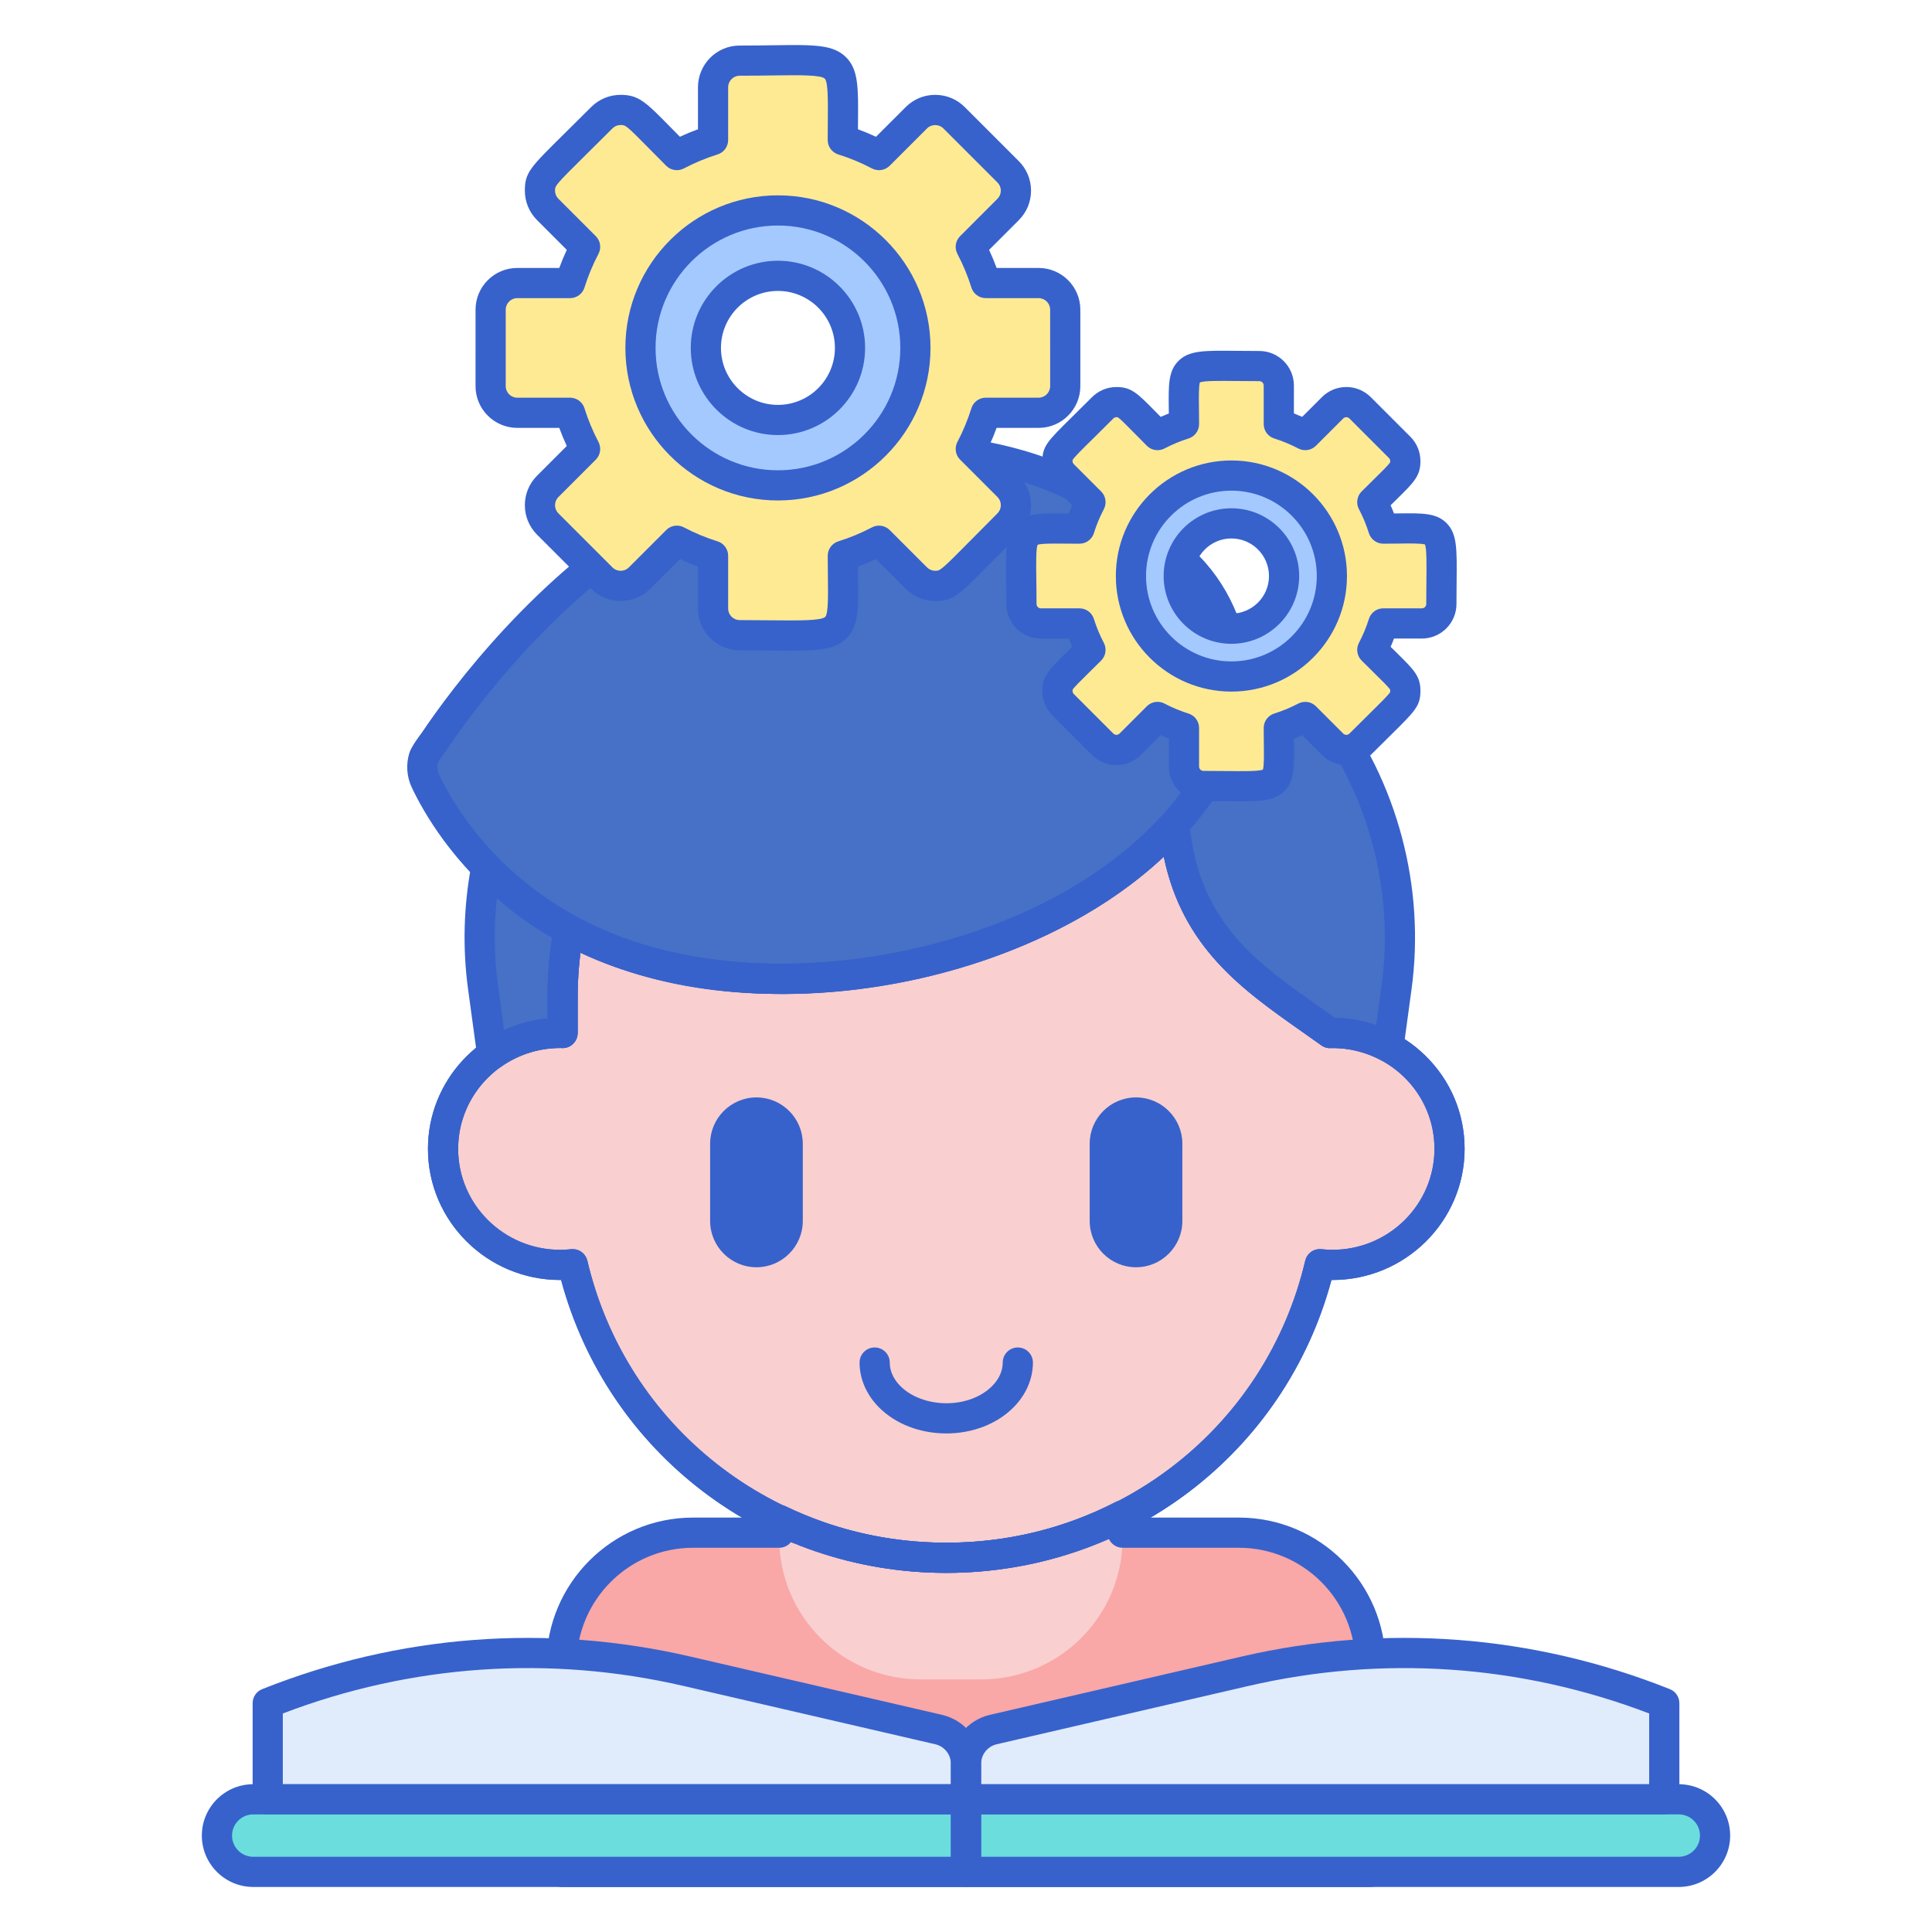 <?xml version="1.0" encoding="utf-8"?>
<!-- Generator: Adobe Illustrator 22.1.0, SVG Export Plug-In . SVG Version: 6.00 Build 0)  -->
<svg version="1.1" id="Layer_1" xmlns="http://www.w3.org/2000/svg" xmlns:xlink="http://www.w3.org/1999/xlink" x="0px" y="0px"
	 viewBox="0 0 256 256" style="enable-background:new 0 0 256 256;" xml:space="preserve">
<style type="text/css">
	.st0{fill:#4671C6;}
	.st1{fill:#F9CFCF;}
	.st2{fill:#F9A7A7;}
	.st3{fill:#A4C9FF;}
	.st4{fill:#3762CC;}
	.st5{fill:#E0EBFC;}
	.st6{fill:#6BDDDD;}
	.st7{fill:#B9BEFC;}
	.st8{fill:#FFEA92;}
	.st9{fill:#EAA97D;}
	.st10{fill:#FFEA94;}
	.st11{fill:#FFE164;}
	.st12{fill:#FFDC85;}
	.st13{fill:#FFFFFF;}
	.st14{fill:#383838;}
</style>
<g>
	<g>
		<path class="st2" d="M181.597,248.031H74.403v-27.513c0-9.627,7.804-17.431,17.431-17.431h72.334
			c9.627,0,17.431,7.804,17.431,17.431V248.031z"/>
	</g>
	<g>
		<path class="st1" d="M125.388,206.417c-7.941,0-15.449-1.814-22.143-5.031v2.423c0,10.34,8.382,18.722,18.722,18.722h8.063
			c10.34,0,18.722-8.382,18.722-18.722v-3.026C141.758,204.379,133.815,206.417,125.388,206.417z"/>
	</g>
	<g>
		<path class="st1" d="M176.237,136.874c-9.078-6.536-18.601-11.802-20.477-26.214l-0.365-1.208
			c-17.684,19.467-56.352,26.665-80.048,13.762c-0.52,2.89-0.806,5.86-0.806,8.898v4.761c-0.108-0.002-0.213-0.016-0.321-0.016
			c-8.568,0-15.513,6.883-15.513,15.373c0,8.49,6.946,15.373,15.513,15.373c0.563,0,1.117-0.033,1.664-0.091
			c5.247,22.292,25.412,38.904,49.505,38.904s44.258-16.612,49.505-38.904c0.547,0.058,1.102,0.091,1.664,0.091
			c8.568,0,15.513-6.883,15.513-15.373C192.071,143.486,184.75,136.648,176.237,136.874z"/>
	</g>
	<g>
		<path class="st4" d="M125.388,208.417c-24.121,0-44.872-15.875-51.041-38.813c-0.043,0.001-0.086,0.001-0.129,0.001
			c-9.657,0-17.513-7.794-17.513-17.374c0-9.019,6.962-16.453,15.834-17.294v-2.824c0-3.047,0.282-6.159,0.838-9.252
			c0.113-0.633,0.524-1.172,1.104-1.45c0.579-0.277,1.256-0.26,1.821,0.047c22.52,12.265,60.238,5.774,77.611-13.35
			c0.485-0.532,1.22-0.768,1.92-0.606c0.703,0.158,1.266,0.683,1.474,1.372l0.365,1.207c0.032,0.104,0.055,0.212,0.069,0.321
			c1.578,12.123,9.05,17.375,16.961,22.936c0.723,0.508,1.447,1.018,2.17,1.533c4.43,0.063,8.754,1.853,11.956,4.971
			c3.379,3.29,5.241,7.69,5.241,12.39c0,9.58-7.856,17.374-17.513,17.374c-0.043,0-0.086,0-0.129-0.001
			C170.26,192.542,149.509,208.417,125.388,208.417z M75.884,165.513c0.918,0,1.731,0.631,1.945,1.542
			c5.178,21.998,24.734,37.362,47.559,37.362s42.381-15.364,47.559-37.362c0.231-0.981,1.15-1.646,2.16-1.53
			c0.499,0.053,0.987,0.08,1.452,0.08c7.451,0,13.513-6,13.513-13.374c0-3.61-1.432-6.993-4.031-9.524
			c-2.6-2.531-6.162-3.908-9.75-3.833c-0.433,0.038-0.867-0.12-1.222-0.376c-0.887-0.639-1.777-1.264-2.665-1.888
			c-7.737-5.438-15.721-11.05-18.196-23.106c-8.848,8.295-21.822,14.393-36.235,16.938c-14.957,2.643-29.736,1.105-41.064-4.197
			c-0.245,1.97-0.368,3.935-0.368,5.869v4.762c0,0.54-0.218,1.057-0.605,1.434c-0.387,0.376-0.904,0.583-1.449,0.565
			c-0.078-0.002-0.154-0.007-0.23-0.012c-0.001,0-0.004,0-0.006,0c-7.486,0-13.543,5.997-13.543,13.369
			c0,7.374,6.062,13.374,13.513,13.374c0.471,0,0.946-0.026,1.452-0.08C75.742,165.517,75.813,165.513,75.884,165.513z"/>
	</g>
	<g>
		<path class="st4" d="M125.399,189.938c-3.497,0-6.752-1.26-8.933-3.456c-1.657-1.671-2.569-3.778-2.569-5.936c0-1.104,0.896-2,2-2
			s2,0.896,2,2c0,1.11,0.487,2.188,1.409,3.118c1.413,1.424,3.69,2.273,6.093,2.273c2.417,0,4.625-0.829,6.059-2.273
			c0.922-0.93,1.409-2.008,1.409-3.118c0-1.104,0.896-2,2-2s2,0.896,2,2c0,2.157-0.913,4.265-2.569,5.935
			C132.118,188.679,128.875,189.938,125.399,189.938z"/>
	</g>
	<g>
		<path class="st4" d="M100.235,167.919c-3.385,0-6.139-2.753-6.139-6.138v-10.23c0-3.385,2.754-6.138,6.139-6.138
			c3.384,0,6.138,2.754,6.138,6.138v10.23C106.372,165.166,103.619,167.919,100.235,167.919z"/>
	</g>
	<g>
		<path class="st4" d="M150.53,167.919c-3.385,0-6.139-2.753-6.139-6.138v-10.23c0-3.385,2.754-6.138,6.139-6.138
			c3.384,0,6.138,2.754,6.138,6.138v10.23C156.668,165.166,153.914,167.919,150.53,167.919z"/>
	</g>
	<g>
		<path class="st0" d="M64.429,114.956c-0.981,5.183-1.151,10.534-0.425,15.86l1.215,8.909c2.54-1.798,5.641-2.867,9-2.867
			c0.108,0,0.213,0.014,0.321,0.016v-4.762c0-3.038,0.291-6.006,0.811-8.895C70.825,120.753,67.239,117.846,64.429,114.956z"/>
	</g>
	<g>
		<path class="st4" d="M65.218,141.725c-0.27,0-0.541-0.055-0.796-0.165c-0.642-0.279-1.091-0.872-1.185-1.564l-1.214-8.909
			c-0.745-5.465-0.597-11.017,0.441-16.502c0.139-0.733,0.674-1.328,1.389-1.543c0.716-0.218,1.49-0.014,2.01,0.521
			c3.033,3.12,6.547,5.777,10.444,7.898c0.757,0.412,1.165,1.263,1.012,2.111c-0.517,2.871-0.779,5.744-0.779,8.541v4.762
			c0,0.54-0.218,1.057-0.605,1.434c-0.387,0.376-0.904,0.583-1.449,0.565c-0.078-0.002-0.154-0.007-0.23-0.012
			c-0.005,0-0.011,0-0.017,0c-2.854,0-5.56,0.863-7.865,2.496C66.03,141.6,65.625,141.725,65.218,141.725z M65.84,119.041
			c-0.421,3.842-0.374,7.696,0.146,11.504l0.812,5.955c1.809-0.846,3.745-1.374,5.743-1.563v-2.824c0-2.575,0.204-5.206,0.608-7.842
			C70.536,122.748,68.091,120.999,65.84,119.041z"/>
	</g>
	<g>
		<path class="st0" d="M175.282,93.996c-3.915-5.103-9.511-2.711-11.553-2.093c-0.168,5.127-1.971,9.913-5.039,13.477
			c-1.026,1.45-2.137,2.803-3.301,4.083c0.203,0.651,0.372,1.195,0.371,1.196c1.87,14.362,11.32,19.621,20.477,26.214
			c2.788-0.068,5.411,0.595,7.739,1.853l1.078-7.911C186.838,117.73,183.32,104.475,175.282,93.996z"/>
	</g>
	<g>
		<path class="st4" d="M183.976,140.727c-0.327,0-0.654-0.08-0.951-0.24c-2.088-1.13-4.345-1.684-6.739-1.613
			c-0.446,0.03-0.864-0.122-1.217-0.376c-0.877-0.632-1.757-1.251-2.633-1.867c-8.252-5.809-16.785-11.814-18.636-25.541
			l-0.298-0.961c-0.211-0.677-0.069-1.485,0.408-2.01c1.194-1.313,2.225-2.587,3.149-3.893c0.037-0.052,0.075-0.102,0.117-0.149
			c2.785-3.234,4.403-7.581,4.556-12.238c0.028-0.856,0.599-1.601,1.419-1.849c0.153-0.047,0.327-0.104,0.521-0.167
			c2.39-0.782,8.739-2.855,13.198,2.956l0,0c8.304,10.826,12.01,24.788,10.167,38.308l-1.079,7.911
			c-0.088,0.65-0.491,1.216-1.076,1.513C184.597,140.654,184.286,140.727,183.976,140.727z M176.875,134.871
			c1.891,0.024,3.723,0.345,5.477,0.957l0.721-5.283c1.7-12.469-1.719-25.347-9.378-35.331l0,0
			c-2.317-3.021-5.314-2.644-8.053-1.818c-0.441,4.994-2.322,9.64-5.374,13.217c-0.802,1.128-1.672,2.229-2.642,3.346
			c0.046,0.169,0.081,0.314,0.105,0.444l0.012-0.001c1.576,12.105,8.721,17.134,16.994,22.957
			C175.448,133.859,176.162,134.361,176.875,134.871z"/>
	</g>
	<g>
		<path class="st0" d="M156.747,74.377c-4.892-4.491-9.824-7.808-14.738-10.148l0.003,0c-19.008-8.945-41.76-3.88-53.973,4.141
			l0.015-0.001C72.228,77.784,61.21,92.763,57.518,98.251c-0.265,0.323-1.22,1.666-1.36,2.101c-0.319,0.995-0.263,2.132,0.209,3.13
			c3.502,7.411,16.834,28.77,53.286,25.971c18.06-1.386,38.487-9.165,49.037-24.072C166.328,96.51,165.048,81.997,156.747,74.377z"
			/>
	</g>
	<g>
		<path class="st4" d="M103.301,131.702c-33.104,0-45.587-20.688-48.742-27.365c-0.674-1.425-0.785-3.101-0.305-4.597
			c0.265-0.824,1.327-2.249,1.634-2.65c4.04-5.996,15.066-20.821,30.987-30.347c0.021-0.016,0.043-0.031,0.066-0.046
			c13.486-8.857,37.025-13.172,55.923-4.278c0.025,0.012,0.049,0.023,0.074,0.036c5.234,2.502,10.335,6.017,15.163,10.448l0,0
			c9.257,8.498,10.26,24.226,2.168,33.71c-11.62,16.343-33.677,23.545-50.462,24.834
			C107.554,131.62,105.386,131.702,103.301,131.702z M58.042,101.028c-0.15,0.522-0.103,1.103,0.132,1.6
			c2.893,6.121,14.373,25.07,45.167,25.072c1.974,0.001,4.023-0.077,6.158-0.241c15.907-1.222,36.753-7.966,47.558-23.233
			c0.036-0.052,0.075-0.102,0.117-0.149c6.813-7.912,5.981-21.102-1.779-28.226l0,0c-4.555-4.182-9.348-7.484-14.246-9.816
			c-0.018-0.009-0.036-0.018-0.054-0.026c-17.485-8.194-39.242-4.234-51.807,3.934c-0.066,0.053-0.137,0.102-0.212,0.146
			c-15.348,9.132-26.022,23.519-29.9,29.28c-0.035,0.053-0.073,0.104-0.114,0.153C58.842,99.79,58.209,100.707,58.042,101.028z"/>
	</g>
	<g>
		<path class="st4" d="M125.388,208.417c-24.121,0-44.872-15.875-51.041-38.813c-0.043,0.001-0.086,0.001-0.129,0.001
			c-9.657,0-17.513-7.794-17.513-17.374c0-9.019,6.962-16.453,15.834-17.294v-2.824c0-3.047,0.282-6.159,0.838-9.252
			c0.113-0.633,0.524-1.172,1.104-1.45c0.579-0.277,1.256-0.26,1.821,0.047c22.52,12.265,60.238,5.774,77.611-13.35
			c0.485-0.532,1.22-0.768,1.92-0.606c0.703,0.158,1.266,0.683,1.474,1.372l0.365,1.207c0.032,0.104,0.055,0.212,0.069,0.321
			c1.578,12.123,9.05,17.375,16.961,22.936c0.723,0.508,1.447,1.018,2.17,1.533c4.43,0.063,8.754,1.853,11.956,4.971
			c3.379,3.29,5.241,7.69,5.241,12.39c0,9.58-7.856,17.374-17.513,17.374c-0.043,0-0.086,0-0.129-0.001
			C170.26,192.542,149.509,208.417,125.388,208.417z M75.884,165.513c0.918,0,1.731,0.631,1.945,1.542
			c5.178,21.998,24.734,37.362,47.559,37.362s42.381-15.364,47.559-37.362c0.231-0.981,1.15-1.646,2.16-1.53
			c0.499,0.053,0.987,0.08,1.452,0.08c7.451,0,13.513-6,13.513-13.374c0-3.61-1.432-6.993-4.031-9.524
			c-2.6-2.531-6.162-3.908-9.75-3.833c-0.433,0.038-0.867-0.12-1.222-0.376c-0.887-0.639-1.777-1.264-2.665-1.888
			c-7.737-5.438-15.721-11.05-18.196-23.106c-8.848,8.295-21.822,14.393-36.235,16.938c-14.957,2.643-29.736,1.105-41.064-4.197
			c-0.245,1.97-0.368,3.935-0.368,5.869v4.762c0,0.54-0.218,1.057-0.605,1.434c-0.387,0.376-0.904,0.583-1.449,0.565
			c-0.078-0.002-0.154-0.007-0.23-0.012c-0.001,0-0.004,0-0.006,0c-7.486,0-13.543,5.997-13.543,13.369
			c0,7.374,6.062,13.374,13.513,13.374c0.471,0,0.946-0.026,1.452-0.08C75.742,165.517,75.813,165.513,75.884,165.513z"/>
	</g>
	<g>
		<path class="st4" d="M181.597,250.031H74.403c-1.104,0-2-0.896-2-2v-27.513c0-10.714,8.717-19.431,19.431-19.431h9.435
			c0.086-0.571,0.416-1.083,0.913-1.396c0.582-0.364,1.311-0.406,1.931-0.109c6.672,3.208,13.831,4.834,21.276,4.834
			c7.91,0,15.463-1.821,22.45-5.412c0.621-0.32,1.361-0.293,1.957,0.071c0.595,0.363,0.958,1.01,0.958,1.707v0.305h13.414
			c10.714,0,19.43,8.717,19.43,19.431v27.513C183.597,249.136,182.702,250.031,181.597,250.031z M76.403,246.031h103.194v-25.513
			c0-8.509-6.922-15.431-15.43-15.431h-15.414c-0.825,0-1.533-0.499-1.838-1.212c-6.737,2.979-14.118,4.541-21.526,4.541
			c-7.143,0-14.042-1.385-20.549-4.121c-0.365,0.481-0.943,0.792-1.594,0.792H91.833c-8.508,0-15.431,6.922-15.431,15.431V246.031z"
			/>
	</g>
	<g>
		<path class="st10" d="M137.619,37.504h-6.995c-0.517-1.652-1.186-3.263-1.993-4.797l4.95-4.951
			c0.667-0.667,1.034-1.554,1.034-2.497s-0.368-1.83-1.034-2.497l-7.164-7.164c-0.667-0.667-1.554-1.034-2.497-1.034
			c-0.943,0-1.829,0.367-2.496,1.034l-4.95,4.951c-1.534-0.807-3.146-1.477-4.797-1.993c0-12.056,1.218-10.526-13.662-10.526
			c-1.947,0-3.531,1.584-3.531,3.531v6.995c-1.651,0.516-3.263,1.186-4.797,1.993c-5.213-5.213-5.563-5.985-7.447-5.985
			c-0.943,0-1.83,0.367-2.497,1.034c-7.737,7.737-8.198,7.765-8.198,9.66c0,0.943,0.368,1.83,1.034,2.497l4.95,4.951
			c-0.807,1.534-1.476,3.145-1.993,4.797h-6.995c-1.947,0-3.531,1.584-3.531,3.531v10.131c0,1.947,1.584,3.531,3.531,3.531h6.995
			c0.517,1.652,1.186,3.263,1.993,4.797l-4.95,4.951c-0.667,0.667-1.034,1.553-1.034,2.496c0,0.943,0.368,1.83,1.034,2.497
			l7.164,7.164c1.38,1.38,3.613,1.38,4.993,0l4.95-4.951c1.534,0.807,3.146,1.477,4.797,1.993v6.995
			c0,1.947,1.584,3.531,3.531,3.531c15.137,0,13.662,1.351,13.662-10.526c1.651-0.516,3.263-1.186,4.797-1.993l4.95,4.951
			c0.667,0.667,1.554,1.034,2.496,1.034c1.909,0,1.951-0.488,9.66-8.198c0.667-0.667,1.034-1.553,1.034-2.497
			c0-0.943-0.368-1.83-1.034-2.496l-4.95-4.951c0.807-1.534,1.476-3.145,1.993-4.797h6.995c1.947,0,3.531-1.584,3.531-3.531V41.034
			C141.149,39.087,139.566,37.504,137.619,37.504z M120.034,46.1c0,9.348-7.605,16.953-16.953,16.953S86.128,55.448,86.128,46.1
			c0-9.348,7.605-16.953,16.953-16.953S120.034,36.752,120.034,46.1z"/>
	</g>
	<g>
		<path class="st3" d="M103.08,27.884c-10.044,0-18.215,8.172-18.215,18.215c0,10.045,8.172,18.217,18.215,18.217
			c10.045,0,18.217-8.172,18.217-18.217C121.297,36.056,113.125,27.884,103.08,27.884z M103.08,55.65c-5.266,0-9.55-4.284-9.55-9.55
			s4.284-9.549,9.55-9.549s9.55,4.283,9.55,9.549S108.347,55.65,103.08,55.65z"/>
	</g>
	<g>
		<path class="st4" d="M104.789,86.214c-0.792,0-1.662-0.009-2.619-0.019c-1.222-0.013-2.6-0.027-4.155-0.027
			c-3.05,0-5.531-2.48-5.531-5.53v-5.563c-0.812-0.298-1.612-0.631-2.397-0.997l-3.935,3.937c-2.157,2.156-5.666,2.155-7.821,0.001
			l-7.164-7.165c-1.045-1.045-1.62-2.434-1.62-3.911c0-1.477,0.575-2.865,1.62-3.91l3.935-3.936
			c-0.365-0.785-0.698-1.586-0.996-2.397h-5.563c-3.05,0-5.531-2.481-5.531-5.531V41.034c0-3.05,2.481-5.53,5.531-5.53h5.563
			c0.298-0.813,0.63-1.613,0.996-2.397l-3.936-3.937c-1.044-1.043-1.62-2.432-1.62-3.91c0-2.382,0.695-3.068,5.216-7.533
			c0.971-0.959,2.146-2.12,3.568-3.541c1.044-1.045,2.434-1.62,3.911-1.62c2.386,0,3.344,0.974,6.517,4.202
			c0.398,0.404,0.839,0.854,1.333,1.352c0.784-0.365,1.583-0.697,2.394-0.994v-5.563c0-3.05,2.481-5.53,5.531-5.53
			c1.682,0,3.157-0.02,4.45-0.037c5.449-0.076,7.938-0.105,9.645,1.593c1.638,1.631,1.618,4.054,1.581,8.454
			c-0.003,0.347-0.006,0.708-0.009,1.085c0.811,0.298,1.609,0.63,2.393,0.995l3.936-3.936c1.043-1.045,2.433-1.62,3.91-1.62
			c1.478,0,2.867,0.575,3.911,1.62l7.163,7.164c1.045,1.043,1.621,2.432,1.621,3.91s-0.576,2.867-1.622,3.911l-3.934,3.936
			c0.365,0.783,0.698,1.584,0.996,2.397h5.563c3.049,0,5.53,2.48,5.53,5.53v10.131c0,3.05-2.481,5.531-5.53,5.531h-5.563
			c-0.298,0.813-0.631,1.613-0.996,2.397l3.935,3.936c1.045,1.045,1.621,2.434,1.621,3.91c0,1.478-0.576,2.866-1.621,3.911
			c-1.438,1.439-2.61,2.626-3.575,3.604c-4.43,4.488-5.111,5.179-7.499,5.179c-1.477,0-2.865-0.575-3.91-1.618l-3.937-3.938
			c-0.783,0.365-1.582,0.697-2.391,0.994c0.004,0.505,0.01,0.982,0.016,1.434c0.051,4.161,0.08,6.453-1.521,8.058
			C110.751,85.992,108.713,86.214,104.789,86.214z M89.688,69.649c0.317,0,0.636,0.075,0.93,0.229
			c1.428,0.751,2.93,1.375,4.463,1.854c0.834,0.262,1.403,1.034,1.403,1.909v6.995c0,0.844,0.687,1.53,1.531,1.53
			c1.57,0,2.962,0.015,4.197,0.027c3.545,0.034,6.61,0.068,7.135-0.457c0.412-0.413,0.382-2.838,0.353-5.184
			c-0.011-0.87-0.023-1.838-0.023-2.912c0-0.874,0.568-1.647,1.403-1.909c1.534-0.479,3.036-1.104,4.463-1.854
			c0.775-0.405,1.726-0.263,2.345,0.356l4.951,4.951c0.293,0.292,0.667,0.447,1.082,0.447c0.647,0,0.715,0,4.652-3.989
			c0.971-0.983,2.148-2.176,3.594-3.622c0.293-0.294,0.449-0.668,0.449-1.083c0-0.414-0.155-0.788-0.449-1.082l-4.95-4.95
			c-0.62-0.619-0.764-1.57-0.356-2.346c0.749-1.423,1.373-2.925,1.854-4.463c0.261-0.834,1.034-1.402,1.909-1.402h6.995
			c0.844,0,1.53-0.687,1.53-1.531V41.034c0-0.844-0.687-1.53-1.53-1.53h-6.995c-0.875,0-1.647-0.568-1.909-1.402
			c-0.482-1.54-1.106-3.042-1.854-4.463c-0.408-0.775-0.264-1.727,0.355-2.346l4.95-4.951c0.294-0.294,0.449-0.668,0.449-1.082
			s-0.155-0.788-0.448-1.081l-7.165-7.165c-0.587-0.587-1.579-0.587-2.164,0l-4.951,4.95c-0.62,0.619-1.57,0.762-2.345,0.356
			c-1.427-0.751-2.928-1.375-4.463-1.854c-0.834-0.262-1.403-1.034-1.403-1.909c0-0.928,0.007-1.775,0.014-2.55
			c0.022-2.644,0.043-5.141-0.402-5.584c-0.515-0.512-3.415-0.476-6.77-0.429c-1.309,0.018-2.802,0.037-4.503,0.037
			c-0.844,0-1.531,0.687-1.531,1.53v6.995c0,0.874-0.568,1.647-1.402,1.908c-1.534,0.48-3.036,1.104-4.464,1.855
			c-0.774,0.408-1.725,0.265-2.345-0.356c-0.932-0.932-1.709-1.723-2.368-2.393c-2.955-3.006-3.035-3.006-3.664-3.006
			c-0.415,0-0.79,0.155-1.083,0.448c-1.428,1.429-2.609,2.595-3.585,3.559c-4.026,3.977-4.026,4.044-4.026,4.688
			c0,0.415,0.155,0.789,0.447,1.081l4.952,4.952c0.619,0.619,0.763,1.57,0.355,2.346c-0.75,1.424-1.373,2.925-1.854,4.462
			c-0.261,0.835-1.034,1.403-1.909,1.403h-6.995c-0.844,0-1.531,0.687-1.531,1.53v10.131c0,0.845,0.687,1.531,1.531,1.531h6.995
			c0.875,0,1.647,0.568,1.909,1.403c0.48,1.534,1.104,3.036,1.854,4.463c0.408,0.775,0.264,1.726-0.356,2.345l-4.95,4.95
			c-0.293,0.294-0.448,0.668-0.448,1.082c0,0.415,0.155,0.789,0.448,1.083l7.164,7.164c0.597,0.596,1.568,0.595,2.165,0l4.95-4.951
			C88.658,69.851,89.169,69.649,89.688,69.649z"/>
	</g>
	<g>
		<path class="st4" d="M103.081,66.315c-11.147,0-20.215-9.068-20.215-20.216s9.068-20.216,20.215-20.216
			c11.147,0,20.216,9.068,20.216,20.216S114.228,66.315,103.081,66.315z M103.081,29.884c-8.941,0-16.215,7.274-16.215,16.216
			s7.274,16.216,16.215,16.216c8.942,0,16.216-7.274,16.216-16.216S112.022,29.884,103.081,29.884z M103.081,57.649
			c-6.369,0-11.55-5.182-11.55-11.55s5.182-11.55,11.55-11.55s11.55,5.182,11.55,11.55S109.449,57.649,103.081,57.649z
			 M103.081,38.55c-4.163,0-7.55,3.387-7.55,7.55s3.387,7.55,7.55,7.55s7.55-3.387,7.55-7.55S107.244,38.55,103.081,38.55z"/>
	</g>
	<g>
		<path class="st10" d="M183.295,70.045c-0.378-1.207-0.867-2.385-1.457-3.506c3.81-3.81,4.374-4.066,4.374-5.443
			c0-0.689-0.269-1.337-0.756-1.824l-5.235-5.235c-0.487-0.487-1.135-0.756-1.825-0.756c-0.689,0-1.337,0.268-1.824,0.756
			l-3.618,3.618c-1.121-0.59-2.299-1.079-3.506-1.457v-5.112c0-1.423-1.157-2.58-2.58-2.58c-11.065,0-9.984-0.987-9.984,7.692
			c-1.206,0.377-2.384,0.867-3.506,1.457c-3.81-3.81-4.066-4.374-5.442-4.374c-0.689,0-1.337,0.268-1.825,0.756
			c-5.584,5.584-5.991,5.657-5.991,7.06c0,0.689,0.269,1.337,0.756,1.824l3.618,3.618c-0.59,1.121-1.079,2.299-1.457,3.506
			c-8.808,0-7.692-0.892-7.692,9.984c0,1.423,1.157,2.58,2.58,2.58h5.112c0.378,1.207,0.867,2.385,1.457,3.506
			c-3.81,3.81-4.374,4.067-4.374,5.442c0,0.689,0.269,1.337,0.756,1.824l5.235,5.235c0.487,0.487,1.135,0.756,1.825,0.756
			c0.689,0,1.337-0.268,1.824-0.756l3.618-3.618c1.121,0.59,2.299,1.079,3.506,1.457v5.112c0,1.423,1.157,2.58,2.58,2.58
			c11.065,0,9.984,0.987,9.984-7.692c1.206-0.377,2.384-0.867,3.506-1.457l3.618,3.618c1.008,1.008,2.641,1.008,3.649,0
			c5.584-5.584,5.991-5.658,5.991-7.06c0-1.371-0.553-1.621-4.374-5.442c0.59-1.121,1.079-2.299,1.457-3.506h5.112
			c1.423,0,2.58-1.158,2.58-2.58C190.988,68.964,191.975,70.045,183.295,70.045z M175.556,76.327
			c0,6.832-5.558,12.389-12.389,12.389c-6.832,0-12.389-5.558-12.389-12.389c0-6.832,5.558-12.389,12.389-12.389
			C169.998,63.938,175.556,69.496,175.556,76.327z"/>
	</g>
	<g>
		<path class="st3" d="M163.167,63.015c-7.34,0-13.312,5.972-13.312,13.312c0,7.341,5.972,13.313,13.312,13.313
			c7.341,0,13.313-5.972,13.313-13.313C176.48,68.987,170.508,63.015,163.167,63.015z M163.167,83.306
			c-3.849,0-6.98-3.131-6.98-6.98c0-3.849,3.131-6.979,6.98-6.979c3.848,0,6.98,3.13,6.98,6.979
			C170.146,80.175,167.015,83.306,163.167,83.306z"/>
	</g>
	<g>
		<path class="st4" d="M164.412,106.182c-0.583,0-1.22-0.006-1.918-0.014c-0.891-0.009-1.896-0.02-3.029-0.02
			c-2.525,0-4.58-2.055-4.58-4.58v-3.693c-0.37-0.143-0.736-0.295-1.098-0.456l-2.611,2.612c-0.866,0.865-2.016,1.342-3.239,1.342
			c-1.224,0-2.374-0.477-3.239-1.342l-5.235-5.235c-0.865-0.865-1.342-2.015-1.342-3.238c0-1.97,0.815-2.771,3.234-5.149
			c0.221-0.217,0.459-0.451,0.718-0.706c-0.161-0.36-0.312-0.725-0.454-1.093h-3.693c-2.525,0-4.58-2.055-4.58-4.58
			c0-1.224-0.014-2.298-0.027-3.239c-0.053-4.017-0.08-6.033,1.322-7.441c1.351-1.358,3.203-1.344,6.562-1.313
			c0.136,0.001,0.276,0.002,0.419,0.003c0.142-0.367,0.293-0.731,0.453-1.091l-2.612-2.611c-0.865-0.865-1.342-2.016-1.342-3.239
			c0-1.974,0.678-2.642,3.938-5.856c0.716-0.706,1.585-1.563,2.64-2.617c0.865-0.865,2.015-1.342,3.239-1.342
			c1.97,0,2.77,0.814,5.145,3.23c0.218,0.222,0.454,0.462,0.71,0.722c0.357-0.159,0.719-0.31,1.084-0.451
			c-0.002-0.233-0.005-0.458-0.008-0.675c-0.038-3.079-0.062-4.938,1.269-6.271c1.412-1.416,3.384-1.4,7.703-1.351
			c0.891,0.009,1.896,0.02,3.029,0.02c2.525,0,4.58,2.055,4.58,4.58v3.693c0.37,0.143,0.736,0.295,1.098,0.456l2.611-2.612
			c0.866-0.865,2.016-1.342,3.239-1.342s2.374,0.477,3.239,1.342l5.235,5.235c0.865,0.865,1.342,2.015,1.342,3.238
			c0,1.97-0.815,2.771-3.234,5.149c-0.221,0.217-0.459,0.451-0.717,0.706c0.159,0.357,0.31,0.72,0.45,1.084
			c0.233-0.002,0.458-0.005,0.674-0.008c3.078-0.037,4.939-0.062,6.272,1.269c1.416,1.413,1.395,3.384,1.35,7.702
			c-0.009,0.892-0.02,1.896-0.02,3.03c0,2.525-2.055,4.58-4.58,4.58h-3.693c-0.142,0.368-0.293,0.732-0.454,1.093
			c0.255,0.252,0.492,0.485,0.71,0.7c2.424,2.384,3.241,3.187,3.241,5.155c0,1.973-0.678,2.642-3.937,5.856
			c-0.716,0.706-1.585,1.563-2.64,2.617c-1.785,1.787-4.691,1.787-6.478,0l-2.612-2.612c-0.359,0.16-0.722,0.312-1.089,0.453
			c0.002,0.233,0.005,0.458,0.008,0.675c0.038,3.079,0.062,4.938-1.269,6.271C169.013,106.004,167.435,106.182,164.412,106.182z
			 M153.379,92.999c0.317,0,0.637,0.075,0.931,0.23c1.013,0.532,2.08,0.976,3.172,1.318c0.834,0.261,1.402,1.034,1.402,1.908v5.112
			c0,0.32,0.26,0.58,0.58,0.58c1.148,0,2.167,0.011,3.07,0.02c2.163,0.023,4.213,0.044,4.808-0.185
			c0.158-0.481,0.14-1.957,0.122-3.387c-0.008-0.64-0.017-1.351-0.017-2.141c0-0.874,0.568-1.647,1.402-1.908
			c1.093-0.343,2.16-0.786,3.172-1.318c0.776-0.408,1.726-0.265,2.346,0.355l3.618,3.618c0.226,0.227,0.594,0.227,0.821,0
			c1.062-1.063,1.938-1.926,2.659-2.638c1.509-1.488,2.6-2.564,2.759-2.893c-0.013,0.007-0.014-0.048-0.014-0.115
			c0-0.062,0.002-0.116-0.008-0.167c-0.115-0.246-1.006-1.122-2.037-2.137c-0.488-0.48-1.064-1.047-1.742-1.725
			c-0.62-0.619-0.764-1.57-0.356-2.346c0.533-1.013,0.977-2.08,1.318-3.171c0.261-0.835,1.034-1.403,1.909-1.403h5.112
			c0.32,0,0.58-0.26,0.58-0.58c0-1.149,0.011-2.168,0.02-3.071c0.022-2.163,0.043-4.212-0.186-4.808
			c-0.481-0.158-1.958-0.141-3.387-0.122c-0.64,0.008-1.35,0.017-2.14,0.017c-0.875,0-1.648-0.568-1.909-1.403
			c-0.341-1.091-0.785-2.158-1.318-3.171c-0.408-0.775-0.264-1.727,0.356-2.346c0.681-0.682,1.259-1.25,1.75-1.731
			c1.028-1.011,1.916-1.883,2.038-2.155c0.002-0.026,0-0.08,0-0.142c0-0.159-0.057-0.297-0.17-0.41l-5.235-5.235
			c-0.226-0.225-0.596-0.225-0.821,0l-3.617,3.618c-0.62,0.619-1.572,0.763-2.346,0.355c-1.013-0.532-2.08-0.976-3.172-1.318
			c-0.834-0.261-1.402-1.034-1.402-1.908v-5.112c0-0.32-0.26-0.58-0.58-0.58c-1.148,0-2.167-0.011-3.07-0.02
			c-2.164-0.022-4.213-0.045-4.808,0.185c-0.158,0.481-0.14,1.957-0.122,3.387c0.008,0.64,0.017,1.351,0.017,2.141
			c0,0.874-0.568,1.647-1.402,1.908c-1.092,0.343-2.159,0.786-3.172,1.319c-0.776,0.407-1.726,0.264-2.345-0.356
			c-0.683-0.683-1.253-1.263-1.735-1.754c-1.009-1.025-1.879-1.911-2.151-2.034c-0.025-0.002-0.08,0-0.142,0
			c-0.16,0-0.298,0.058-0.411,0.17c-1.062,1.063-1.938,1.926-2.659,2.638c-1.51,1.488-2.601,2.564-2.76,2.893
			c0.012-0.007,0.014,0.047,0.014,0.115c0,0.16,0.057,0.298,0.17,0.411l3.618,3.617c0.62,0.619,0.764,1.57,0.356,2.346
			c-0.532,1.011-0.976,2.078-1.318,3.172c-0.261,0.834-1.034,1.402-1.909,1.402c-0.68,0-1.301-0.005-1.869-0.01
			c-1.568-0.016-3.185-0.027-3.683,0.152c-0.221,0.571-0.194,2.593-0.168,4.55c0.013,0.957,0.027,2.048,0.027,3.292
			c0,0.32,0.26,0.58,0.58,0.58h5.112c0.875,0,1.647,0.568,1.909,1.402c0.342,1.094,0.786,2.161,1.318,3.172
			c0.408,0.775,0.264,1.727-0.356,2.346c-0.681,0.682-1.259,1.25-1.75,1.731c-1.028,1.011-1.916,1.883-2.038,2.155
			c-0.002,0.026,0,0.08,0,0.142c0,0.159,0.057,0.297,0.17,0.41l5.235,5.235c0.225,0.225,0.595,0.225,0.821,0l3.618-3.618
			C152.349,93.2,152.861,92.999,153.379,92.999z"/>
	</g>
	<g>
		<path class="st4" d="M163.167,91.64c-8.443,0-15.312-6.869-15.312-15.313s6.869-15.313,15.312-15.313
			c8.444,0,15.313,6.869,15.313,15.313S171.61,91.64,163.167,91.64z M163.167,65.015c-6.237,0-11.312,5.075-11.312,11.313
			s5.075,11.313,11.312,11.313c6.238,0,11.313-5.075,11.313-11.313S169.404,65.015,163.167,65.015z M163.167,85.307
			c-4.951,0-8.979-4.028-8.979-8.979s4.028-8.979,8.979-8.979c4.952,0,8.98,4.028,8.98,8.979S168.118,85.307,163.167,85.307z
			 M163.167,71.348c-2.746,0-4.979,2.233-4.979,4.979s2.234,4.979,4.979,4.979c2.746,0,4.98-2.233,4.98-4.979
			S165.913,71.348,163.167,71.348z"/>
	</g>
	<g>
		<path class="st5" d="M128,233.734v4.684H35.474V225.68l0,0c17.651-7.041,37.034-8.518,55.548-4.23l33.352,7.723
			C126.497,229.664,128,231.555,128,233.734z"/>
	</g>
	<g>
		<path class="st5" d="M128,233.734v4.684h92.526V225.68l0,0c-17.651-7.041-37.034-8.518-55.548-4.23l-33.352,7.723
			C129.503,229.664,128,231.555,128,233.734z"/>
	</g>
	<g>
		<path class="st6" d="M128,248.031H33.552c-2.655,0-4.807-2.152-4.807-4.807v0c0-2.655,2.152-4.807,4.807-4.807H128V248.031z"/>
	</g>
	<g>
		<path class="st6" d="M128,248.031h94.448c2.655,0,4.807-2.152,4.807-4.807v0c0-2.655-2.152-4.807-4.807-4.807H128V248.031z"/>
	</g>
	<g>
		<path class="st4" d="M128,240.418H35.475c-1.104,0-2-0.896-2-2V225.68c0-0.818,0.499-1.555,1.259-1.857
			c18.119-7.227,37.739-8.722,56.74-4.321l33.352,7.724c3.046,0.705,5.174,3.382,5.174,6.509v4.685
			C130,239.522,129.104,240.418,128,240.418z M37.475,236.418H126v-2.685c0-1.255-0.854-2.329-2.076-2.612l-33.353-7.724
			c-17.764-4.113-36.092-2.85-53.097,3.648V236.418z"/>
	</g>
	<g>
		<path class="st4" d="M220.525,240.418H128c-1.104,0-2-0.896-2-2v-4.685c0-3.127,2.128-5.804,5.175-6.509l33.352-7.724
			c19.002-4.399,38.622-2.907,56.74,4.321c0.76,0.303,1.259,1.039,1.259,1.857v12.738
			C222.525,239.522,221.63,240.418,220.525,240.418z M130,236.418h88.525v-9.372c-17.005-6.499-35.333-7.761-53.097-3.648
			l-33.352,7.724c-1.223,0.283-2.077,1.357-2.077,2.612V236.418z"/>
	</g>
	<g>
		<path class="st4" d="M128,250.031H33.552c-3.753,0-6.807-3.054-6.807-6.807s3.053-6.807,6.807-6.807H128c1.104,0,2,0.896,2,2
			v9.613C130,249.136,129.104,250.031,128,250.031z M33.552,240.418c-1.547,0-2.807,1.259-2.807,2.807s1.259,2.807,2.807,2.807H126
			v-5.613H33.552z"/>
	</g>
	<g>
		<path class="st4" d="M222.448,250.031H128c-1.104,0-2-0.896-2-2v-9.613c0-1.104,0.896-2,2-2h94.448
			c3.753,0,6.807,3.054,6.807,6.807S226.202,250.031,222.448,250.031z M130,246.031h92.448c1.547,0,2.807-1.259,2.807-2.807
			s-1.259-2.807-2.807-2.807H130V246.031z"/>
	</g>
</g>
</svg>
